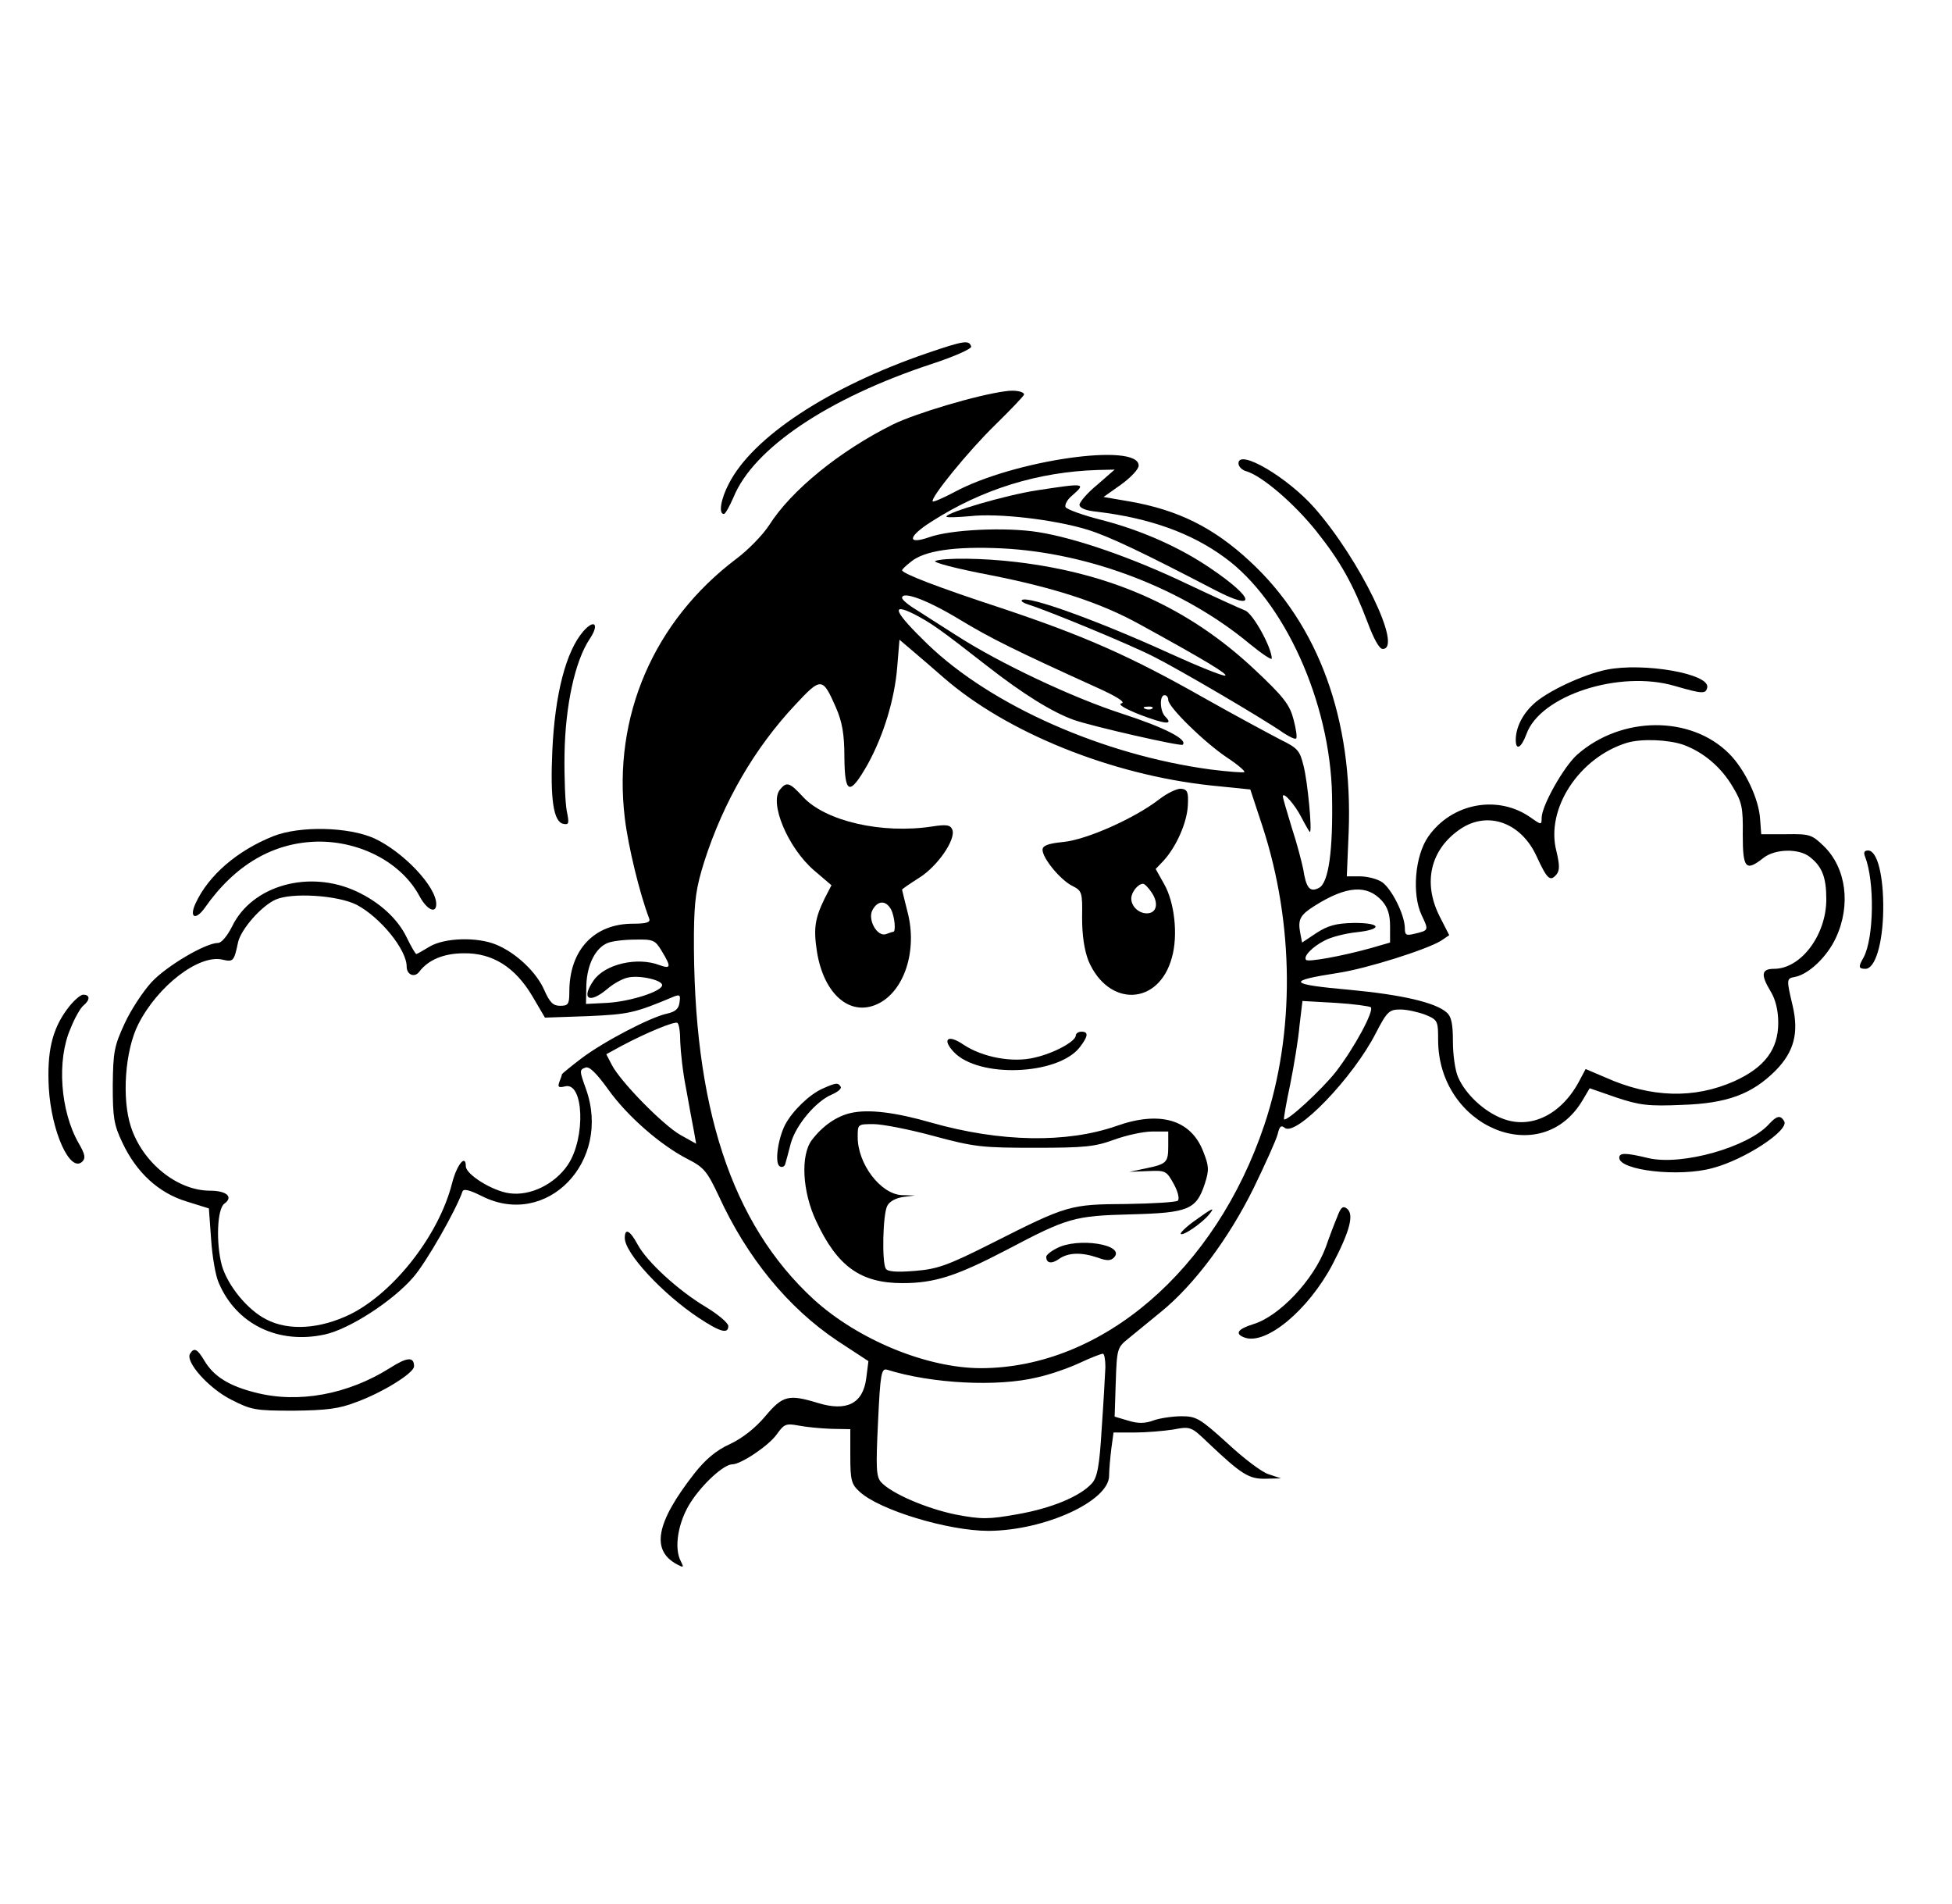 <?xml version="1.0" standalone="no"?>
<!DOCTYPE svg PUBLIC "-//W3C//DTD SVG 20010904//EN"
 "http://www.w3.org/TR/2001/REC-SVG-20010904/DTD/svg10.dtd">
<svg version="1.0" xmlns="http://www.w3.org/2000/svg"
 width="528pt" height="515pt" viewBox="0 0 528 515"
 preserveAspectRatio="xMidYMid meet">

<g transform="translate(0,515) scale(0.1,-0.1)"
fill="#000000" stroke="none">
<path d="M2508 4195 c-266 -91 -473 -227 -537 -354 -21 -40 -28 -81 -13 -81 4
0 15 20 26 45 54 133 257 269 537 361 61 20 108 41 106 47 -6 18 -19 16 -119
-18z"/>
<path d="M2720 4092 c-77 -10 -244 -60 -305 -90 -143 -71 -275 -178 -335 -273
-17 -26 -57 -67 -88 -90 -224 -169 -335 -427 -302 -701 9 -76 40 -204 66 -272
4 -10 -6 -14 -44 -14 -105 0 -172 -71 -172 -184 0 -34 -3 -38 -25 -38 -19 0
-28 9 -43 43 -21 48 -76 100 -129 122 -52 22 -141 19 -181 -5 -18 -11 -34 -20
-36 -20 -2 0 -14 20 -26 45 -24 50 -73 95 -135 124 -128 60 -283 17 -337 -94
-13 -26 -29 -45 -38 -45 -34 0 -139 -62 -180 -106 -23 -25 -56 -75 -73 -112
-28 -61 -31 -76 -32 -167 0 -87 3 -107 26 -155 38 -81 98 -136 173 -159 l61
-19 6 -83 c3 -46 12 -100 21 -119 48 -112 161 -166 286 -139 66 14 184 90 240
155 35 40 116 182 133 232 3 8 19 4 53 -13 175 -88 351 94 281 290 -18 50 -18
52 -1 58 10 4 30 -16 61 -59 52 -73 143 -152 216 -189 43 -22 52 -33 83 -99
77 -168 188 -303 321 -392 l84 -55 -6 -47 c-9 -68 -53 -90 -131 -66 -79 24
-95 20 -142 -36 -26 -31 -61 -59 -95 -75 -38 -17 -67 -42 -97 -80 -104 -133
-118 -208 -46 -246 17 -9 18 -8 10 8 -20 36 -8 107 26 160 33 51 90 103 113
103 23 0 98 50 120 81 20 28 25 30 58 24 20 -4 60 -8 89 -9 l52 -1 0 -73 c0
-65 3 -76 25 -96 54 -50 240 -106 349 -106 153 1 326 81 326 149 0 16 3 48 6
73 l6 44 57 0 c31 0 78 4 104 8 48 9 49 8 95 -36 90 -85 110 -98 155 -97 l42
1 -33 11 c-18 5 -68 43 -112 84 -74 67 -84 73 -124 73 -23 0 -58 -5 -75 -11
-24 -9 -43 -9 -69 -1 l-37 11 3 93 c3 90 4 94 34 118 17 14 56 46 88 72 90 73
183 198 250 333 32 66 62 132 66 148 5 21 9 25 19 17 30 -25 185 135 247 257
30 58 36 63 66 63 18 0 48 -7 67 -14 34 -14 35 -17 35 -68 0 -236 279 -353
391 -163 l19 32 72 -25 c63 -21 87 -24 178 -20 122 4 189 29 253 93 50 51 63
102 46 175 -17 72 -17 74 6 78 37 7 87 54 111 106 41 88 28 189 -33 248 -32
31 -38 33 -102 32 l-67 0 -3 40 c-3 55 -41 135 -84 178 -104 104 -292 102
-411 -3 -36 -32 -96 -138 -96 -171 0 -19 -1 -19 -28 0 -89 64 -215 41 -279
-51 -36 -52 -44 -155 -18 -211 20 -42 20 -42 -18 -51 -24 -6 -27 -4 -27 16 -1
36 -35 104 -61 123 -13 9 -40 16 -60 16 l-36 0 5 119 c12 305 -81 561 -267
733 -98 91 -194 139 -326 162 l-70 12 48 34 c26 19 47 41 47 51 0 63 -338 15
-499 -72 -30 -16 -56 -27 -58 -25 -8 8 97 137 169 207 43 42 78 79 78 82 0 8
-24 13 -50 9z m248 -253 c-27 -22 -48 -47 -48 -54 0 -9 17 -16 48 -19 141 -17
254 -57 345 -124 161 -117 285 -391 290 -642 3 -150 -9 -237 -35 -251 -25 -13
-35 -1 -43 51 -4 19 -17 70 -31 112 -13 43 -24 80 -24 84 0 15 33 -22 51 -58
11 -21 21 -38 22 -38 7 0 -6 137 -17 179 -10 41 -16 48 -61 70 -27 14 -122 65
-209 114 -201 114 -325 168 -546 242 -171 56 -270 94 -270 103 0 2 10 12 23
22 36 31 120 43 247 37 239 -12 492 -110 670 -258 33 -27 60 -45 60 -40 0 30
-51 122 -72 130 -13 5 -81 36 -153 70 -152 73 -306 126 -407 142 -88 14 -237
7 -295 -14 -61 -21 -57 2 6 42 137 88 289 135 451 140 l45 1 -47 -41z m-373
-364 c84 -51 153 -85 369 -183 56 -25 81 -41 70 -44 -12 -2 7 -14 50 -31 69
-26 91 -28 68 -5 -15 15 -16 58 -2 58 6 0 10 -6 10 -13 0 -19 97 -114 158
-155 29 -19 50 -37 48 -40 -3 -2 -43 1 -91 7 -291 39 -594 173 -766 339 -90
87 -102 114 -36 81 46 -24 69 -40 197 -140 96 -75 176 -125 235 -146 52 -18
289 -72 294 -67 15 14 -50 47 -164 84 -136 44 -332 137 -447 211 -38 24 -86
55 -108 69 -22 13 -40 28 -40 33 0 20 69 -6 155 -58z m-42 -158 c170 -148 452
-262 721 -291 l108 -11 33 -100 c86 -264 88 -559 5 -807 -132 -393 -439 -657
-766 -658 -146 0 -332 76 -453 186 -223 205 -327 522 -324 989 1 91 6 125 28
195 52 162 136 307 247 425 69 74 73 74 109 -8 17 -39 23 -72 23 -135 1 -101
14 -105 63 -19 43 78 73 176 80 264 l6 73 33 -28 c18 -15 57 -49 87 -75z m564
-83 c-3 -3 -12 -4 -19 -1 -8 3 -5 6 6 6 11 1 17 -2 13 -5z m1436 -98 c55 -20
103 -61 134 -114 25 -41 28 -57 27 -129 0 -92 8 -101 56 -63 32 25 97 26 126
2 33 -26 44 -55 44 -114 0 -97 -69 -188 -141 -188 -35 0 -37 -16 -9 -62 13
-22 20 -51 20 -84 0 -72 -37 -121 -119 -158 -108 -48 -225 -45 -348 10 l-54
23 -17 -32 c-48 -91 -131 -132 -208 -102 -50 19 -100 66 -120 112 -8 18 -14
61 -14 96 0 48 -4 68 -17 79 -30 27 -122 48 -260 61 -169 15 -176 24 -33 46
78 12 239 63 278 87 l22 15 -26 51 c-46 91 -25 181 56 236 74 50 164 18 206
-73 29 -63 37 -70 54 -50 9 11 9 25 0 63 -30 114 61 253 190 293 39 12 112 9
153 -5z m-815 -422 c16 -18 22 -38 22 -69 l0 -44 -52 -15 c-79 -22 -169 -38
-175 -32 -9 9 17 36 51 53 17 9 56 19 86 22 73 8 65 26 -10 25 -46 -1 -68 -7
-99 -27 l-39 -26 -5 26 c-7 37 0 49 40 74 86 54 141 57 181 13z m-2773 -11
c64 -34 135 -121 135 -167 0 -22 21 -31 34 -14 24 32 66 50 121 50 77 1 138
-37 185 -116 l34 -58 116 4 c111 5 126 8 233 53 16 6 18 4 15 -16 -2 -17 -11
-25 -33 -30 -44 -9 -171 -75 -232 -121 -29 -22 -53 -42 -53 -43 0 -2 -3 -11
-7 -21 -5 -14 -2 -16 15 -12 51 14 57 -139 8 -212 -35 -52 -101 -85 -158 -77
-46 6 -118 51 -118 73 0 34 -24 5 -37 -45 -35 -140 -157 -296 -275 -355 -82
-40 -167 -46 -228 -14 -51 26 -104 91 -120 146 -16 60 -13 153 7 167 25 18 6
35 -39 35 -88 0 -182 75 -214 173 -25 76 -16 206 20 277 52 103 163 189 227
175 30 -7 32 -5 43 47 8 35 62 97 101 115 44 20 169 12 220 -14z m825 -125
c26 -43 25 -49 -6 -38 -60 23 -147 3 -178 -41 -35 -50 -13 -65 36 -24 16 14
41 28 55 31 30 8 94 -6 94 -20 0 -17 -85 -44 -147 -48 l-59 -3 1 51 c2 56 25
101 58 114 12 5 45 9 74 9 49 1 54 -1 72 -31z m1918 -152 c9 -10 -44 -109 -95
-175 -38 -48 -132 -135 -140 -128 -1 2 6 44 17 95 10 50 22 122 25 158 l8 67
89 -5 c49 -3 92 -9 96 -12z m-1868 -94 c1 -26 7 -83 16 -127 8 -44 17 -95 21
-114 l6 -34 -43 24 c-47 27 -161 143 -185 189 l-15 29 42 23 c70 37 142 66
150 62 5 -3 8 -26 8 -52z m1150 -879 c-1 -21 -5 -96 -10 -166 -6 -102 -12
-133 -27 -149 -32 -35 -109 -67 -201 -83 -78 -14 -97 -14 -166 -1 -79 16 -175
57 -203 88 -13 15 -14 38 -8 163 6 129 9 145 24 141 121 -38 299 -47 406 -21
33 7 85 25 115 39 30 14 58 25 63 25 4 1 7 -16 7 -36z"/>
<path d="M2805 3824 c-85 -13 -245 -60 -245 -71 0 -3 28 -2 63 1 76 9 228 -9
317 -36 59 -18 149 -61 347 -164 114 -59 107 -22 -11 58 -83 57 -188 104 -297
132 -51 13 -95 29 -97 35 -2 7 5 20 17 30 40 35 37 35 -94 15z"/>
<path d="M2530 3633 c-8 -4 58 -21 147 -38 178 -35 302 -76 405 -133 177 -97
241 -136 232 -139 -6 -2 -73 25 -150 60 -193 88 -386 158 -400 144 -3 -3 5 -8
18 -12 54 -17 272 -107 337 -140 70 -35 300 -170 354 -208 16 -10 30 -17 33
-14 3 2 0 25 -7 51 -10 39 -25 60 -104 134 -177 167 -385 261 -645 292 -91 11
-196 12 -220 3z"/>
<path d="M2110 3015 c-30 -36 21 -157 91 -218 l48 -41 -18 -35 c-27 -55 -31
-82 -21 -146 19 -115 90 -175 164 -140 72 34 108 144 81 248 -8 32 -15 60 -15
61 0 2 21 16 46 32 50 31 100 104 90 130 -5 13 -15 15 -54 9 -136 -21 -289 14
-350 80 -36 39 -44 42 -62 20z m300 -324 c10 -19 14 -61 6 -61 -2 0 -11 -3
-19 -6 -24 -9 -51 39 -37 65 14 26 36 27 50 2z"/>
<path d="M3135 2988 c-66 -51 -196 -109 -259 -115 -41 -4 -56 -10 -56 -21 0
-23 47 -80 79 -97 28 -14 29 -17 28 -87 0 -48 6 -87 17 -116 54 -127 191 -122
226 9 17 60 7 149 -21 198 l-23 41 21 22 c35 38 64 104 66 150 2 36 -1 43 -18
45 -11 1 -38 -12 -60 -29z m-19 -253 c19 -29 12 -55 -14 -55 -22 0 -42 19 -42
40 0 17 18 40 32 40 4 0 15 -11 24 -25z"/>
<path d="M2910 2350 c0 -16 -58 -48 -111 -60 -60 -15 -142 1 -193 35 -42 29
-59 15 -26 -20 67 -71 280 -63 340 12 24 31 25 43 5 43 -8 0 -15 -5 -15 -10z"/>
<path d="M2225 2206 c-36 -16 -81 -60 -101 -97 -20 -39 -29 -105 -15 -113 6
-4 13 -1 15 6 2 7 9 32 15 56 14 50 68 114 111 132 16 7 27 16 24 21 -7 12
-13 11 -49 -5z"/>
<path d="M2301 2140 c-39 -9 -76 -35 -105 -73 -31 -41 -26 -140 12 -220 57
-122 120 -167 233 -167 87 0 146 19 282 90 165 87 182 92 337 96 155 4 176 13
199 83 12 37 11 48 -4 86 -33 87 -117 112 -235 70 -135 -47 -314 -44 -501 9
-97 28 -170 37 -218 26z m224 -62 c111 -30 132 -32 275 -32 135 0 162 3 214
22 33 12 79 22 103 22 l43 0 0 -39 c0 -45 -4 -49 -62 -61 l-43 -9 50 2 c48 2
50 1 70 -35 11 -20 16 -40 11 -45 -4 -4 -67 -8 -139 -9 -153 -1 -160 -3 -362
-105 -123 -62 -149 -71 -211 -76 -49 -4 -73 -2 -78 6 -11 18 -8 148 4 170 6
12 23 21 43 24 l32 4 -36 1 c-57 3 -119 84 -119 157 0 35 0 35 43 35 23 0 96
-14 162 -32z"/>
<path d="M3232 1849 c-24 -17 -41 -34 -38 -36 6 -6 57 29 76 52 19 23 9 18
-38 -16z"/>
<path d="M2858 1774 c-16 -8 -28 -18 -28 -23 0 -17 14 -20 34 -6 25 18 61 19
105 4 25 -9 35 -9 44 0 34 35 -98 56 -155 25z"/>
<path d="M3350 3897 c0 -9 10 -19 23 -22 43 -14 128 -87 188 -162 66 -83 99
-143 139 -248 16 -43 31 -70 40 -70 56 0 -62 242 -184 381 -74 84 -206 161
-206 121z"/>
<path d="M1578 3443 c-47 -54 -77 -170 -84 -323 -6 -131 3 -193 30 -198 15 -3
16 1 9 35 -4 21 -7 90 -6 153 2 131 28 252 68 312 27 40 13 55 -17 21z"/>
<path d="M4346 3339 c-64 -13 -164 -60 -199 -94 -30 -28 -47 -64 -47 -96 0
-30 15 -22 29 16 37 104 251 174 401 130 76 -22 84 -22 88 -4 7 37 -172 68
-272 48z"/>
<path d="M740 2889 c-98 -39 -176 -106 -211 -182 -18 -39 0 -47 25 -12 82 117
186 177 306 179 117 1 227 -58 275 -148 20 -37 45 -48 45 -21 0 48 -90 142
-168 178 -70 31 -200 34 -272 6z"/>
<path d="M5045 2833 c26 -67 24 -219 -4 -272 -15 -26 -14 -31 5 -31 26 0 47
68 48 160 1 92 -16 160 -41 160 -10 0 -13 -5 -8 -17z"/>
<path d="M181 2420 c-41 -56 -54 -116 -49 -212 7 -119 58 -232 91 -199 9 9 7
20 -10 49 -50 87 -60 225 -22 311 11 28 27 56 35 62 18 15 18 29 -1 29 -8 0
-28 -18 -44 -40z"/>
<path d="M4785 2110 c-56 -62 -235 -113 -326 -92 -62 15 -79 15 -79 1 0 -34
161 -53 252 -28 88 23 209 103 194 127 -10 17 -20 15 -41 -8z"/>
<path d="M3617 1859 c-8 -19 -22 -56 -31 -82 -33 -89 -126 -187 -196 -208 -42
-13 -51 -26 -24 -36 58 -22 173 74 238 197 47 90 59 135 40 151 -11 9 -17 5
-27 -22z"/>
<path d="M1690 1802 c0 -41 102 -151 200 -216 59 -39 80 -44 80 -22 0 8 -27
31 -60 51 -77 46 -160 123 -185 169 -21 39 -35 46 -35 18z"/>
<path d="M514 1489 c-13 -22 50 -93 111 -124 55 -28 65 -30 169 -30 88 1 123
5 169 23 72 26 157 79 157 97 0 27 -19 25 -66 -5 -113 -71 -247 -96 -363 -66
-72 18 -113 44 -138 86 -19 32 -28 37 -39 19z"/>
</g>
</svg>
